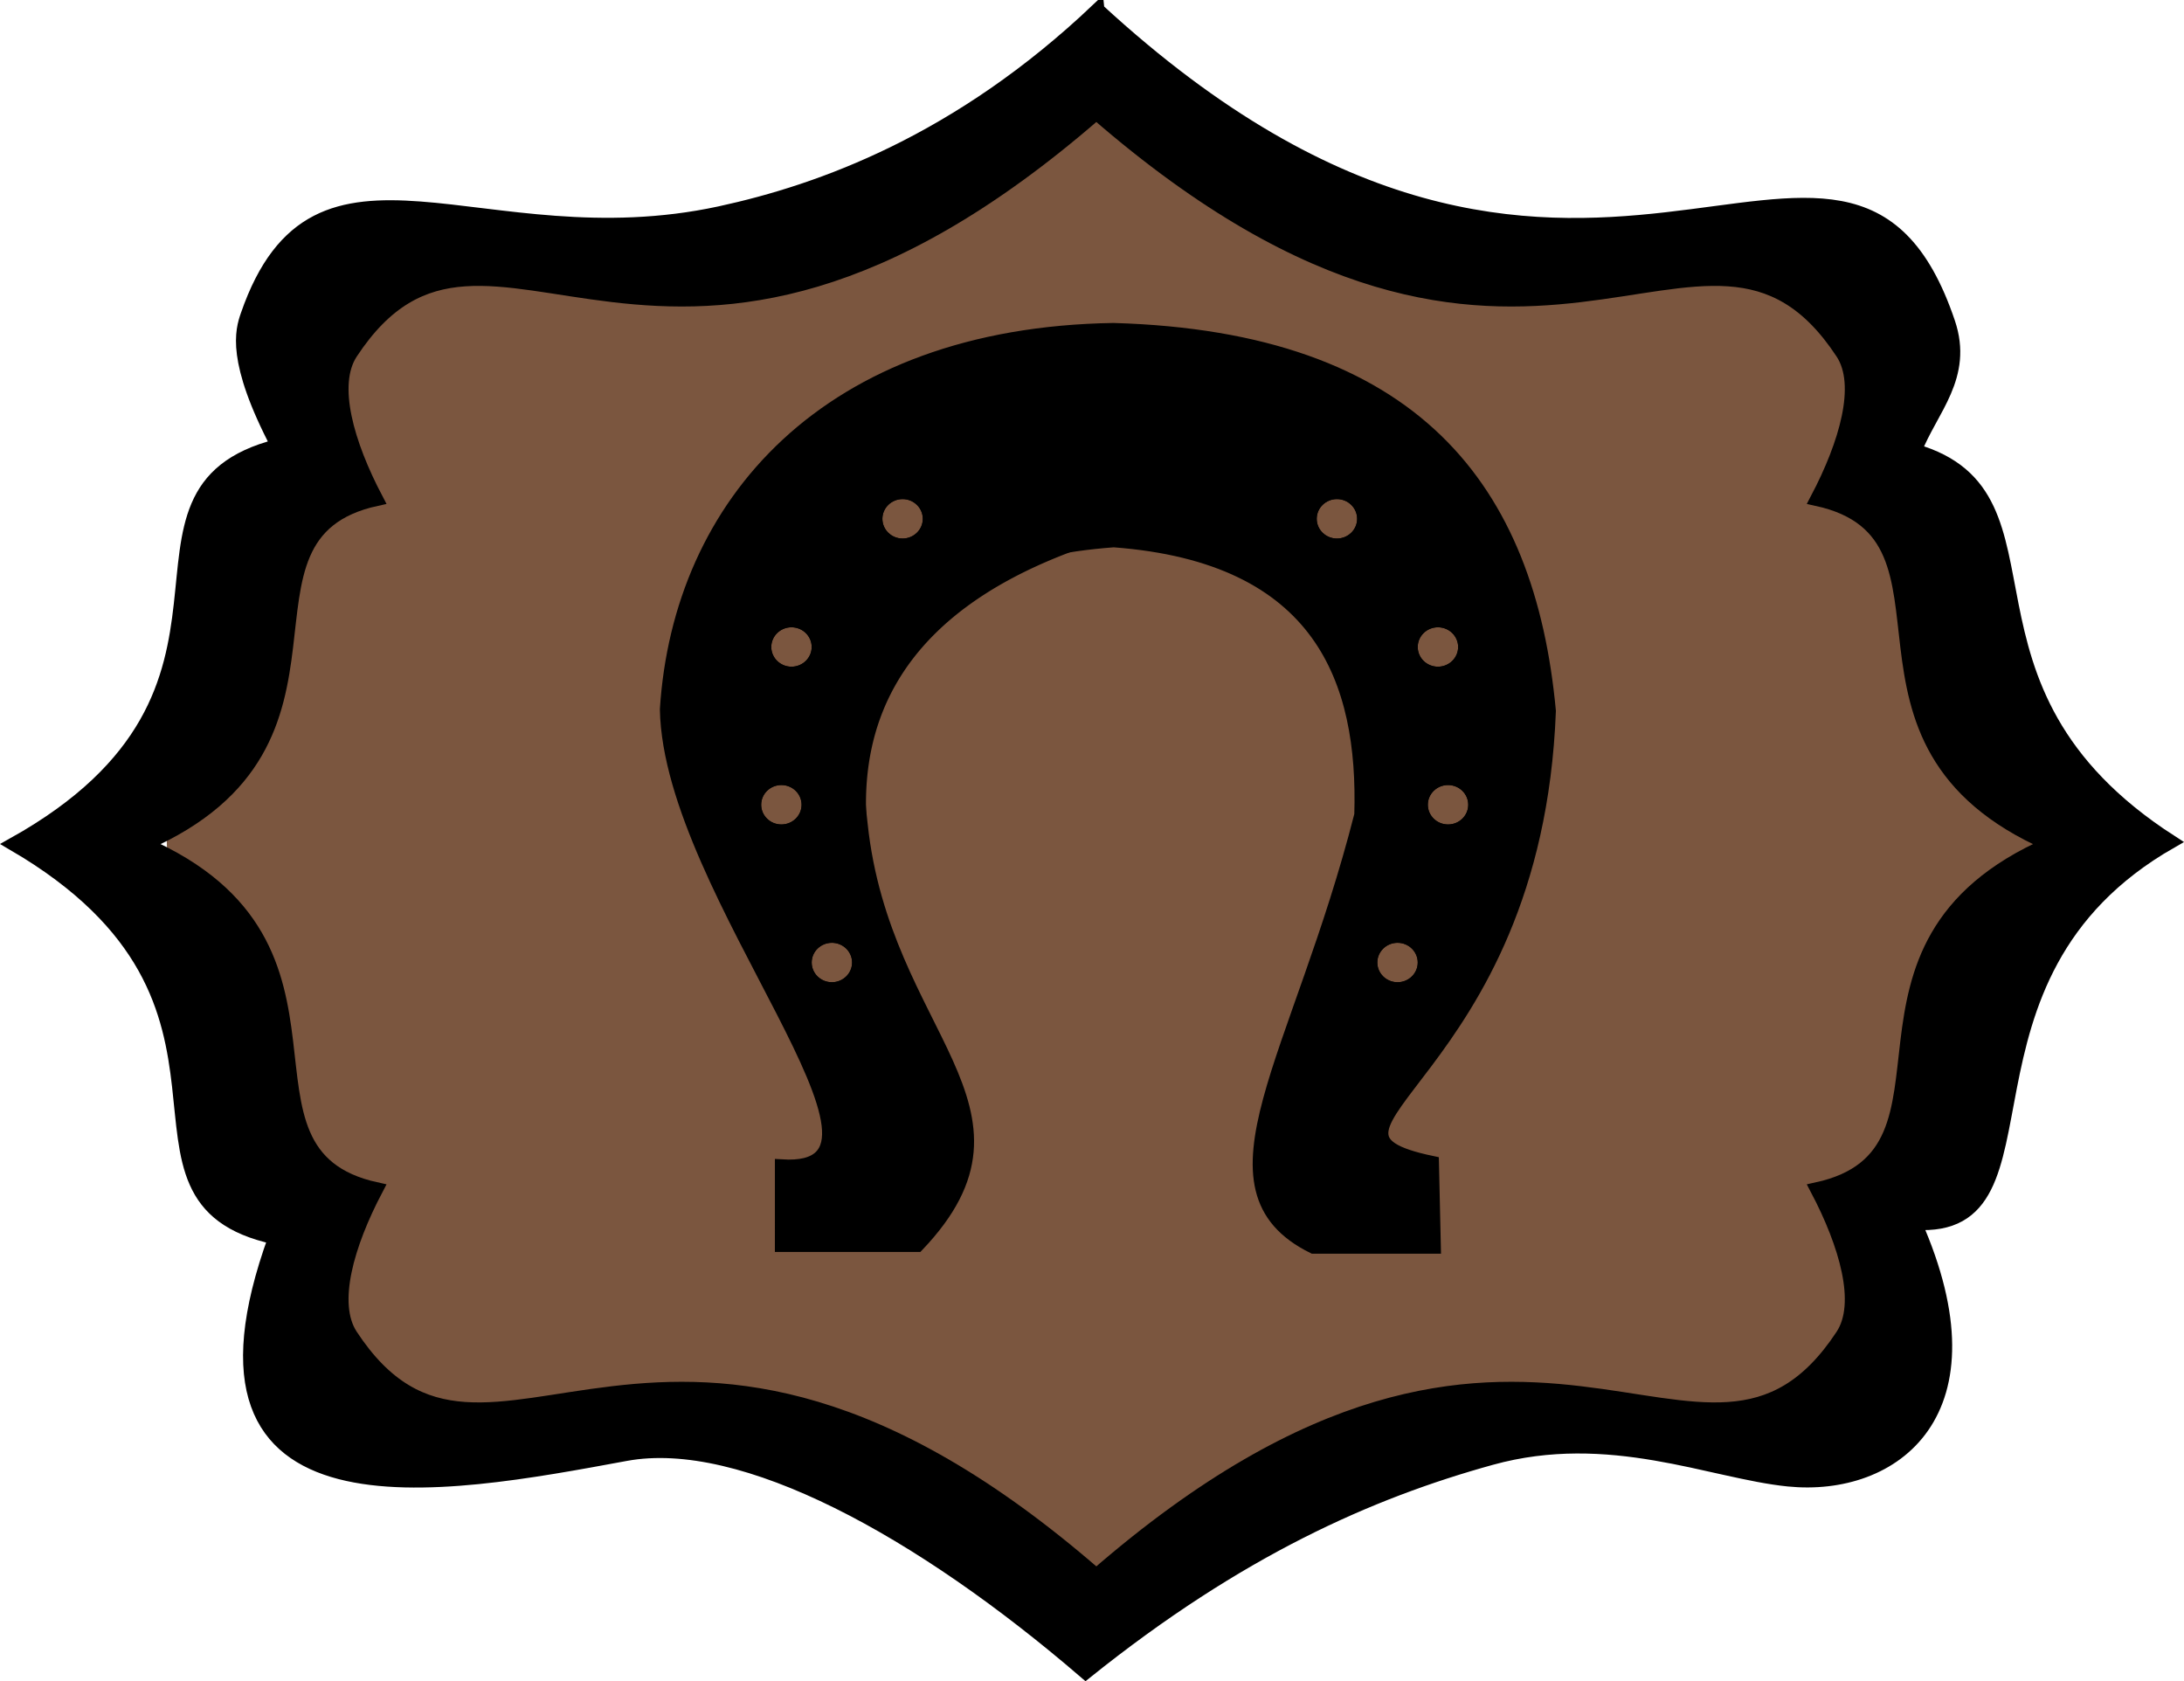 <svg xmlns="http://www.w3.org/2000/svg" width="321.266" height="247.272" viewBox="0 0 321.266 247.272">
  <g id="logofero_pc1" transform="translate(-799.322 -158.488)">
    <path id="Tracé_1" data-name="Tracé 1" d="M138.367,0c76.727,0,138.926,43.5,138.926,97.166s-62.2,97.166-138.926,97.166S1.15,150.829,1.15,97.166,61.64,0,138.367,0Z" transform="translate(822.7 184.039)" fill="#7b563f"/>
    <ellipse id="Ellipse_1" data-name="Ellipse 1" cx="34.174" cy="108.768" rx="34.174" ry="108.768" transform="translate(926.149 174.324)" fill="#7b563f"/>
    <rect id="Rectangle_1" data-name="Rectangle 1" width="234.762" height="174.028" transform="translate(844.428 194.627)" fill="#7b563f"/>
    <path id="path569" d="M238.773,101.087c-20.394,19.352-40.632,26.669-55.578,29.9-35.149,7.586-59.285-14.467-69.5,15.021-.78,2.252-2.147,6.59,4.465,19.21-27.066,6.868,1.912,35.826-38.832,58.589,40.274,23.493,11.678,52.118,38.44,57.874-16.229,44.635,24.509,36.856,51.587,31.859,17.2-3.173,43.37,11.187,67.654,32.088,22.507-18.055,41.781-26.55,59.63-31.489,17.443-4.826,32.417,2.01,43.737,3.15,15.459,1.557,30.979-9.8,18.62-37.752,22.117,1.481,2.688-36.125,37.655-56.088-35.253-22.7-14.573-50.859-37.655-57.517,2.379-6.076,7.6-10.9,4.926-18.817-15.165-44.94-53.893,19.63-125.148-46.023Z" transform="translate(722.012 58.837)" fill="none" stroke="#000" stroke-width="2"/>
    <path id="path8695" d="M82.45,211.327c34.291-14.993,10-45.449,34.125-50.729-4.28-8.139-6.816-16.828-3.725-21.526,20.38-30.985,45.8,20.2,109.63-35.276" transform="translate(738.111 71.314)" fill="none" stroke="#000" stroke-width="2"/>
    <path id="path10674" d="M245.36,211.327c-34.323-14.993-10-45.449-34.157-50.729,4.284-8.139,6.822-16.828,3.729-21.526-20.4-30.985-45.843,20.2-109.735-35.276" transform="translate(855.393 71.314)" fill="none" stroke="#000" stroke-width="2"/>
    <path id="path10676" d="M82.45,122.974c34.291,15,10,45.458,34.125,50.74-4.28,8.141-6.816,16.832-3.725,21.531,20.38,30.992,45.8-20.207,109.63,35.284" transform="translate(738.111 159.666)" fill="none" stroke="#000" stroke-width="2"/>
    <path id="path10678" d="M245.36,122.974c-34.323,15-10,45.458-34.157,50.74,4.284,8.141,6.822,16.832,3.729,21.531-20.4,30.992-45.843-20.207-109.735,35.284" transform="translate(855.393 159.666)" fill="none" stroke="#000" stroke-width="2"/>
    <path id="path10749" d="M111.849,232.5c22.371,1.4-16.429-40.115-16.919-67.195,1.917-30.114,23.564-55.17,65.733-55.827,44.241,1.28,61.037,23.443,64.069,56.08-2.059,53.885-40.434,61.585-17.2,66.437l.278,12.378H190.063c-17.393-8.553-2.07-27.815,7.015-63.541.595-19.716-5.808-38.081-36.381-40.357-31.149,2.25-39.959,19.641-37.2,41.755,3.32,31.26,27.514,41.726,8.321,61.89h-19.97Z" transform="translate(802.46 97.513)" fill="none" stroke="#000" stroke-width="2"/>
    <path id="path31748" d="M187.586,241.536c-6.38-4.278-6.963-10.675-2.26-24.791.463-1.389,2.13-6.221,3.7-10.736,3.42-9.806,4.98-14.651,6.811-21.153,1.514-5.377,1.64-6.841,1.092-12.7-1.178-12.575-5.578-20.9-14.051-26.568-6.51-4.359-18.312-7.345-25.918-6.557-42.718,13.942-38.614,44.912-25.983,70.89,4.9,10.022,5.945,12.889,6.241,17.055.3,4.273-1.526,9.134-5.062,13.448l-1.6,1.958H111.786V232.6l1.49-.14c3.722-.35,5.446-2.185,5.442-5.8-3.973-19.441-16.768-32.033-22.313-53.076-1.77-6.9-1.743-11.088.125-19.358a54.5,54.5,0,0,1,21.909-32.846c11.027-7.645,25.217-11.71,40.914-11.721a77.479,77.479,0,0,1,14.561,1.128c26.207,4.125,41.707,18.046,47.121,42.322,1.781,7.985,2.063,12.262,1.27,19.24a84.368,84.368,0,0,1-9.941,32.069,98.421,98.421,0,0,1-8.683,13.02c-2.049,2.747-4.094,5.7-4.543,6.568-.976,1.88-1.07,3.467-.273,4.656.675,1.009,2.889,2.181,5.191,2.748l1.753.432v10.787h-16.58Z" transform="translate(803.348 98.362)" stroke="#000" stroke-width="2"/>
    <path id="path31787" d="M234.534,342.734c-.95-.956-8.532-6.985-11.913-9.473a145.812,145.812,0,0,0-27.172-16.274,66.768,66.768,0,0,0-13.036-4.55c-6.623-1.525-10.853-1.584-18.028-.25-11.229,2.088-18.5,3.013-25.239,3.211-5.744.169-9.556-.149-13.134-1.093-7.684-2.028-11.6-6.286-12.524-13.613-.542-4.306.447-10.779,2.638-17.268a32.142,32.142,0,0,0,.97-3.2c0-.18-.642-.459-1.456-.633-3.68-.787-7.234-2.84-8.918-5.149-2-2.74-2.654-5.264-3.636-13.971-1.225-10.859-2.919-16.431-6.768-22.263a53.455,53.455,0,0,0-15.076-14.287,7.233,7.233,0,0,1-1.589-1.164,7.056,7.056,0,0,1,1.595-1.132,57.389,57.389,0,0,0,8.618-6.437,37.4,37.4,0,0,0,12.242-21.318,103.5,103.5,0,0,0,1.55-11.265c.815-7.5,2.126-10.989,5.143-13.686a19.622,19.622,0,0,1,7.425-3.767,3.7,3.7,0,0,0,1.426-.505c0-.095-.543-1.3-1.206-2.668-3.872-8.013-4.866-12.834-3.485-16.905,2.225-6.561,6.047-11.42,10.582-13.453,4.469-2,9.387-2.129,22.7-.581,11.153,1.3,17,1.625,23.028,1.294,22.025-1.21,45.76-11.526,64.316-27.956l3.467-3.07,2.69,2.357c10.414,9.125,20.9,16.113,31.22,20.808a83.335,83.335,0,0,0,31.509,7.889c6.95.423,12.965.01,28.049-1.92,11.637-1.49,16.685-1.06,21.328,1.817a19.4,19.4,0,0,1,3.421,2.838,38.36,38.36,0,0,1,5.667,10.115,10.99,10.99,0,0,1,.889,5.178c-.007,3.1-.474,4.6-2.674,8.589-1.518,2.754-3.012,5.966-2.908,6.251a7.651,7.651,0,0,0,2.052.931c5.1,1.808,8.188,5.164,9.944,10.815.378,1.217,1.255,5.054,1.948,8.527s1.62,7.572,2.058,9.108c2.988,10.469,8.732,18.632,17.991,25.57a10.863,10.863,0,0,1,2.635,2.324c-.124.1-1.287.9-2.584,1.78a51.536,51.536,0,0,0-9.779,9.1,55.748,55.748,0,0,0-6.677,11.986,94.348,94.348,0,0,0-3.895,15.156c-1.5,7.693-2.147,10.07-3.381,12.418-1.737,3.307-4.136,4.633-8.382,4.633-2.116,0-2.319.042-2.143.442,3.835,8.69,5.331,15.676,4.582,21.392-.642,4.894-2.271,8.243-5.428,11.156a20.361,20.361,0,0,1-13.631,4.9c-2.928,0-6.088-.5-13.673-2.152-16.692-3.638-24.217-3.715-35.638-.364-18.6,5.456-35.925,14.413-52.951,27.368-2.123,1.615-3.944,2.936-4.048,2.936a2,2,0,0,1-.713-.528Zm5.348-13.771c17.43-14.4,32.4-22.087,47.649-24.455,7.393-1.148,14.148-1.043,24.268.379,11.427,1.605,12.7,1.745,15.913,1.746,8.308,0,13.7-2.837,18.836-9.913,1.841-2.538,2.278-3.98,2.24-7.39-.043-3.851-1.244-8.316-3.566-13.257L344.3,274.1l1.295-.436a14.107,14.107,0,0,0,8.992-8.332c1-2.522,1.5-5.037,2.274-11.4,1.254-10.28,2.7-14.817,6.307-19.8,2.493-3.442,7.927-7.655,12.708-9.853,1.394-.641,1.568-.807,1.568-1.5,0-.706-.19-.87-2.1-1.823-8.116-4.043-13.344-9.5-15.939-16.634-1.043-2.869-1.735-6.351-2.534-12.757-.4-3.2-.914-6.663-1.146-7.7-1.479-6.647-4.322-9.879-10.808-12.286-.578-.214-.564-.273.785-3.323,2.1-4.747,3.046-8.4,3.092-11.926.046-3.553-.377-4.973-2.268-7.612-3.736-5.212-8.43-8.471-13.639-9.468-3.355-.642-9.6-.358-16.918.771-8.724,1.345-12.553,1.7-18.167,1.7a62.958,62.958,0,0,1-19.086-2.729c-12.177-3.585-24.284-10.508-37.847-21.639-4.064-3.336-3.984-3.33-7.355-.494-12.993,10.933-26.212,18.556-38.379,22.133a63,63,0,0,1-19.091,2.729c-5.608.006-9.429-.351-18.167-1.7-9.417-1.449-15.478-1.48-19.529-.1a23.009,23.009,0,0,0-9.881,7.327c-3.119,3.829-3.906,6.36-3.347,10.772a44.163,44.163,0,0,0,4.354,13.109c.078.156-.563.521-1.469.836a14.11,14.11,0,0,0-8.989,8.822c-.745,1.971-1.251,4.643-1.9,10.044a73.694,73.694,0,0,1-1.683,10.361c-2.244,8.882-7.637,15.19-16.9,19.768-1.843.911-2.037,1.08-2.059,1.8-.024.748.116.863,2.389,1.954a30.512,30.512,0,0,1,14.227,13.293c2.045,4.055,3.034,8.124,4.028,16.568.652,5.538,1.147,8.164,1.927,10.231,1.679,4.444,4.23,6.877,9.339,8.908l1.151.457-1.208,2.675c-3.061,6.779-4.013,12.364-2.834,16.636.491,1.78,3.754,5.975,6.465,8.313,5.906,5.092,11.43,5.843,26.526,3.606,3.764-.558,8.132-1.151,9.707-1.317a94.839,94.839,0,0,1,14.929-.012c16.48,1.919,32.659,9.8,50.282,24.486,3.421,2.851,3.522,2.857,6.492.4Z" transform="translate(723.706 59.88)" stroke="#000" stroke-width="2"/>
    <g id="Ellipse_26" data-name="Ellipse 26" transform="translate(918.72 297.157)" fill="#7b563f" stroke="#000" stroke-width="2">
      <ellipse cx="2.972" cy="2.9" rx="2.972" ry="2.9" stroke="none"/>
      <ellipse cx="2.972" cy="2.9" rx="3.972" ry="3.9" fill="none"/>
    </g>
    <g id="Ellipse_27" data-name="Ellipse 27" transform="translate(1001.927 297.157)" fill="#7b563f" stroke="#000" stroke-width="2">
      <ellipse cx="2.972" cy="2.9" rx="2.972" ry="2.9" stroke="none"/>
      <ellipse cx="2.972" cy="2.9" rx="3.972" ry="3.9" fill="none"/>
    </g>
    <g id="Ellipse_28" data-name="Ellipse 28" transform="translate(911.291 273.953)" fill="#7b563f" stroke="#000" stroke-width="2">
      <ellipse cx="2.972" cy="2.9" rx="2.972" ry="2.9" stroke="none"/>
      <ellipse cx="2.972" cy="2.9" rx="3.972" ry="3.9" fill="none"/>
    </g>
    <g id="Ellipse_29" data-name="Ellipse 29" transform="translate(1009.356 273.953)" fill="#7b563f" stroke="#000" stroke-width="2">
      <ellipse cx="2.972" cy="2.9" rx="2.972" ry="2.9" stroke="none"/>
      <ellipse cx="2.972" cy="2.9" rx="3.972" ry="3.9" fill="none"/>
    </g>
    <g id="Ellipse_30" data-name="Ellipse 30" transform="translate(912.777 250.749)" fill="#7b563f" stroke="#000" stroke-width="2">
      <ellipse cx="2.972" cy="2.9" rx="2.972" ry="2.9" stroke="none"/>
      <ellipse cx="2.972" cy="2.9" rx="3.972" ry="3.9" fill="none"/>
    </g>
    <g id="Ellipse_31" data-name="Ellipse 31" transform="translate(1007.87 250.749)" fill="#7b563f" stroke="#000" stroke-width="2">
      <ellipse cx="2.972" cy="2.9" rx="2.972" ry="2.9" stroke="none"/>
      <ellipse cx="2.972" cy="2.9" rx="3.972" ry="3.9" fill="none"/>
    </g>
    <g id="Ellipse_32" data-name="Ellipse 32" transform="translate(929.121 231.896)" fill="#7b563f" stroke="#000" stroke-width="2">
      <ellipse cx="2.972" cy="2.9" rx="2.972" ry="2.9" stroke="none"/>
      <ellipse cx="2.972" cy="2.9" rx="3.972" ry="3.9" fill="none"/>
    </g>
    <g id="Ellipse_33" data-name="Ellipse 33" transform="translate(993.012 231.896)" fill="#7b563f" stroke="#000" stroke-width="2">
      <ellipse cx="2.972" cy="2.9" rx="2.972" ry="2.9" stroke="none"/>
      <ellipse cx="2.972" cy="2.9" rx="3.972" ry="3.9" fill="none"/>
    </g>
  </g>
</svg>
